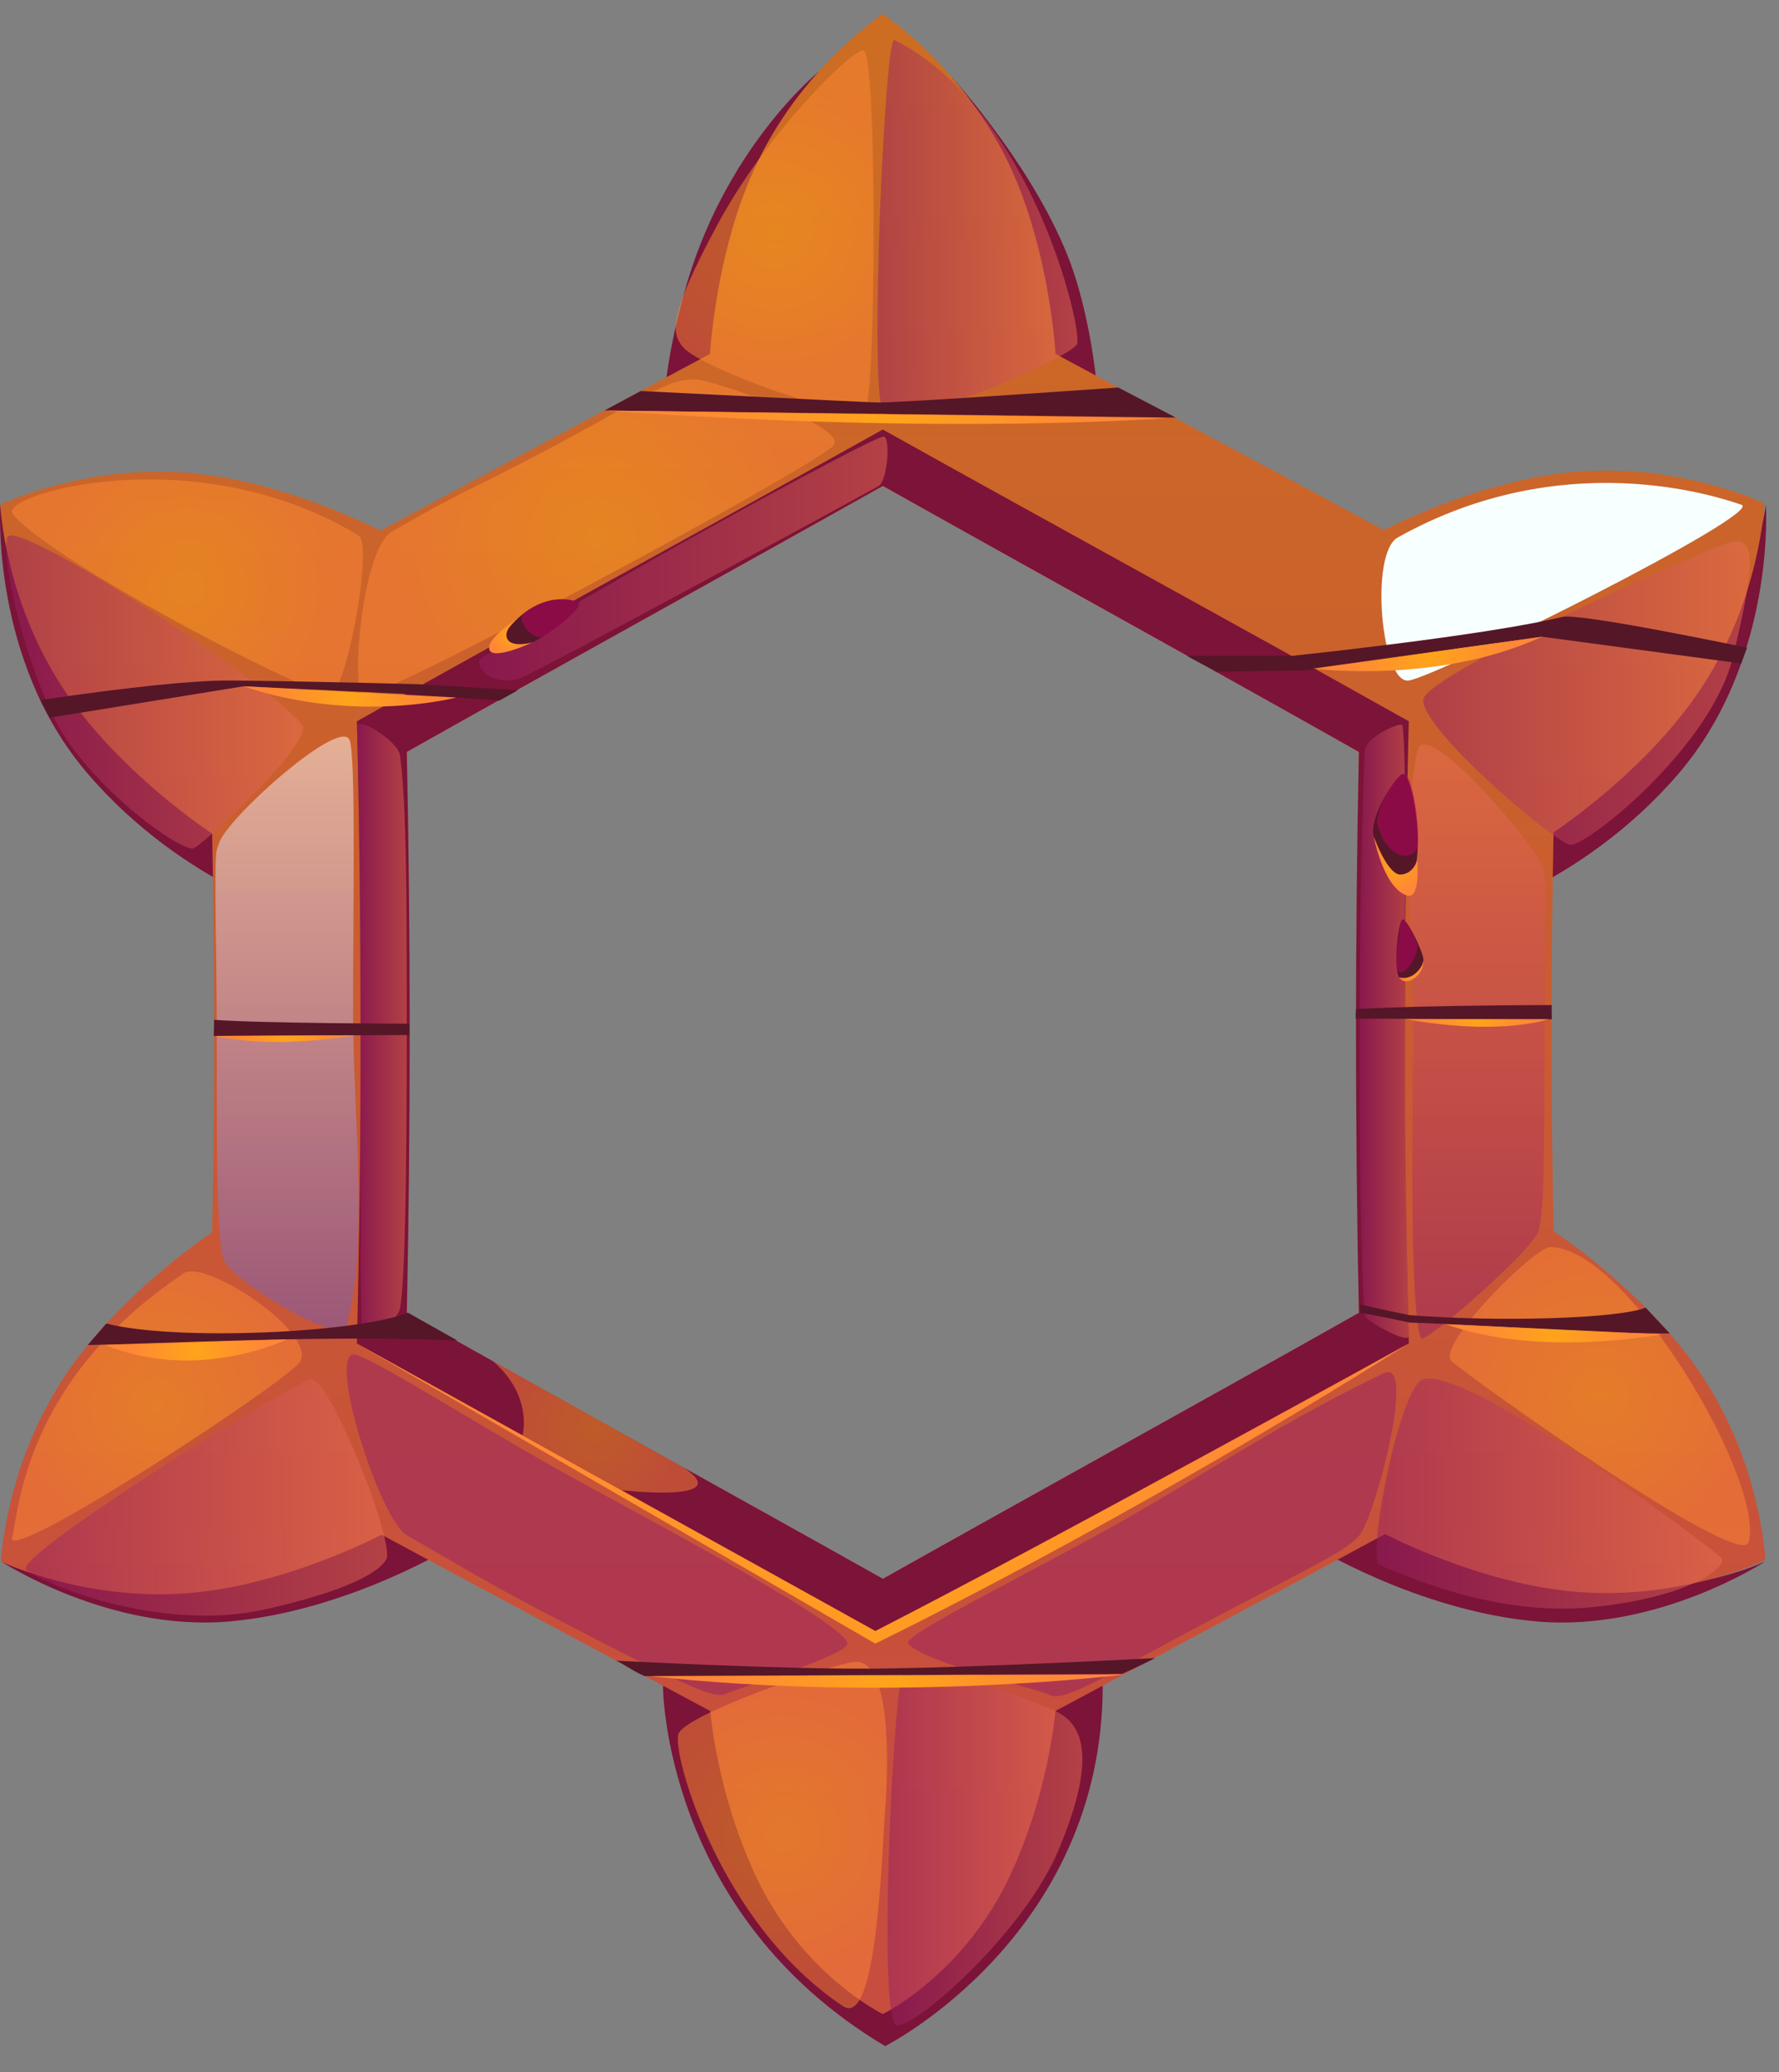 <svg width="67" height="78" viewBox="0 0 67 78" fill="none" xmlns="http://www.w3.org/2000/svg">
<rect x="0" y="0" width="67" height="78" fill="#808080" stroke="none"/>
<path d="M11.696 32.211V34.615C11.696 34.615 6.985 33.408 3.307 29.124C-0.374 24.842 0.012 18.998 0.012 18.998C0.012 19.005 0.012 19.012 0.014 19.019C0.055 19.315 0.554 22.55 2.982 26.185C3.469 26.914 4.092 27.585 4.775 28.193C5.926 29.218 7.259 30.064 8.446 30.711C10.237 31.685 11.694 32.209 11.694 32.209L11.696 32.211Z" fill="#7C1338"/>
<path d="M30.815 2.716C30.815 2.716 27.248 5.595 25.762 11.047C24.277 16.499 25.442 17.401 25.442 17.401H41.445C41.445 17.401 41.573 14.011 40.541 10.575C39.509 7.139 36.482 3.603 35.862 2.925L30.812 2.716H30.815Z" fill="#7C1338"/>
<path d="M0.041 58.771C0.041 58.771 6.748 62.064 15.319 57.094L17.18 58.127C17.18 58.127 13.143 60.644 8.609 61.032C4.08 61.417 0.041 58.771 0.041 58.771Z" fill="#7C1338"/>
<path d="M66.507 18.998C66.507 18.998 66.893 24.842 63.212 29.124C59.534 33.406 54.823 34.612 54.823 34.612V32.209C54.823 32.209 60.988 29.996 63.537 26.185C66.086 22.373 66.507 18.998 66.507 18.998Z" fill="#7C1338"/>
<path d="M66.476 58.771C66.476 58.771 59.769 62.064 51.198 57.094L49.337 58.127C49.337 58.127 53.374 60.644 57.908 61.032C62.439 61.42 66.478 58.773 66.478 58.773L66.476 58.771Z" fill="#7C1338"/>
<path d="M24.968 63.447C24.968 63.447 24.953 72.023 33.337 77.014C33.337 77.014 41.53 72.883 41.53 63.447H24.97H24.968Z" fill="#7C1338"/>
<path d="M64.819 52.996C64.574 52.526 64.29 52.051 63.966 51.581C61.981 48.702 58.918 46.614 58.509 46.342C58.41 41.339 58.41 36.335 58.509 31.331C58.843 31.105 60.617 29.887 62.311 28.094C62.885 27.485 63.447 26.814 63.944 26.09C66.306 22.651 66.45 18.949 66.45 18.949C66.45 18.949 63.115 17.332 58.969 17.795C55.981 18.132 53.132 19.443 52.119 19.952C48.005 17.732 43.876 15.537 39.756 13.322C39.669 12.178 39.325 9.074 38.082 6.353C36.347 2.558 33.245 0.53 33.245 0.53C33.245 0.53 30.143 2.558 28.411 6.353C27.166 9.074 26.824 12.178 26.737 13.322C22.603 15.542 18.459 17.747 14.33 19.974C14.081 19.848 13.722 19.678 13.281 19.486C11.912 18.888 9.736 18.084 7.485 17.836C3.344 17.376 0.012 18.997 0.012 18.997C0.012 18.997 0.048 19.879 0.361 21.185C0.688 22.552 1.32 24.379 2.529 26.136C3.012 26.834 3.557 27.485 4.112 28.077C4.337 28.317 4.562 28.544 4.788 28.762C6.297 30.231 7.72 31.2 7.989 31.377C8.09 36.381 8.09 41.382 7.989 46.386C7.54 46.686 4.516 48.77 2.554 51.627C2.236 52.087 1.96 52.553 1.718 53.013C0.15 55.991 0.041 58.771 0.041 58.771C0.041 58.771 3.375 60.387 7.523 59.924C7.56 59.919 7.596 59.917 7.632 59.91C10.579 59.556 13.373 58.269 14.376 57.767C18.493 59.989 22.625 62.187 26.749 64.402C26.783 64.736 26.846 65.236 26.959 65.851C27.185 67.072 27.614 68.754 28.413 70.504C30.148 74.298 33.248 75.808 33.248 75.808C33.248 75.808 36.349 74.298 38.084 70.504C38.857 68.812 39.281 67.189 39.514 65.977C39.642 65.303 39.712 64.758 39.749 64.402C43.885 62.18 48.031 59.975 52.163 57.743C53.163 58.242 55.875 59.483 58.761 59.851C58.843 59.861 58.926 59.873 59.006 59.88C63.154 60.338 66.486 58.715 66.486 58.715C66.486 58.715 66.374 55.957 64.819 52.994V52.996ZM39.95 55.686C37.713 56.929 35.479 58.172 33.25 59.425C30.972 58.148 28.692 56.876 26.409 55.608C22.709 53.549 19.009 51.494 15.321 49.415C15.382 46.459 15.416 43.502 15.428 40.548C15.44 36.468 15.406 32.385 15.321 28.304C21.282 24.941 27.279 21.643 33.25 18.294C39.218 21.643 45.218 24.941 51.179 28.304C51.094 32.397 51.06 36.487 51.075 40.58C51.084 43.524 51.121 46.471 51.179 49.415C47.445 51.52 43.699 53.602 39.95 55.686Z" fill="url(#paint0_linear_71_10270)"/>
<path style="mix-blend-mode:screen" opacity="0.5" d="M0.472 19.332C1.461 20.681 8.873 24.81 12.36 26.182C12.98 26.427 14.088 20.504 13.504 20.151C7.349 16.429 -0.044 18.629 0.472 19.332Z" fill="url(#paint1_radial_71_10270)"/>
<path d="M33.247 16.167C26.657 19.845 20.022 23.451 13.441 27.149C13.634 34.956 13.634 42.761 13.441 50.568C20.022 54.266 26.657 57.869 33.247 61.55C39.841 57.872 46.473 54.266 53.057 50.568C52.863 42.761 52.863 34.956 53.057 27.149C46.473 23.451 39.841 19.848 33.247 16.167ZM51.179 49.413C45.218 52.776 39.218 56.074 33.25 59.425C27.282 56.074 21.282 52.778 15.321 49.413C15.466 42.376 15.466 35.341 15.321 28.302C21.282 24.939 27.282 21.641 33.25 18.29C39.218 21.641 45.218 24.936 51.179 28.302C51.033 35.339 51.033 42.373 51.179 49.413Z" fill="#7C1338"/>
<path style="mix-blend-mode:screen" opacity="0.5" d="M13.695 26.185C14.628 26.185 29.853 18.033 31.357 16.805C32.176 16.136 26.838 14.304 26.24 14.282C25.067 14.241 24.473 14.902 20.25 17.117C17.509 18.554 17.448 18.455 14.768 20.003C13.588 20.684 13.201 26.185 13.695 26.185Z" fill="url(#paint2_radial_71_10270)"/>
<g style="mix-blend-mode:multiply" opacity="0.5">
<path d="M39.533 63.799C40.083 64.092 41.76 62.997 45.697 60.92C49.604 58.858 50.704 58.371 51.2 57.785C51.78 57.099 53.372 51.09 52.124 51.683C48.615 53.353 45.722 55.255 42.543 57.092C39.417 58.895 33.938 61.548 34.195 61.861C34.791 62.583 39.104 63.571 39.531 63.797L39.533 63.799Z" fill="#961F63"/>
</g>
<g style="mix-blend-mode:multiply" opacity="0.5">
<path d="M27.313 63.76C26.858 63.99 25.268 63.161 21.149 61.032C18.415 59.617 17.994 59.316 15.321 57.785C14.272 57.184 12.21 50.605 13.428 50.997C14.395 51.31 18.221 53.779 21.534 55.601C24.582 57.278 31.857 61.119 31.917 61.86C31.953 62.297 27.633 63.598 27.313 63.76Z" fill="#961F63"/>
</g>
<path style="mix-blend-mode:multiply" opacity="0.5" d="M15.069 28.438C14.996 27.897 13.433 26.911 13.448 27.374C13.654 35 13.506 48.572 13.644 50.358C13.649 50.425 14.948 49.854 15.069 49.219C15.319 47.917 15.323 40.929 15.319 37.515C15.314 34.103 15.319 30.33 15.066 28.438H15.069Z" fill="url(#paint3_linear_71_10270)"/>
<path style="mix-blend-mode:multiply" opacity="0.5" d="M51.397 28.271C51.101 35.104 51.179 47.411 51.397 49.512C51.419 49.711 53.059 50.62 53.049 50.283C52.952 46.43 52.926 42.136 52.911 38.278C52.897 34.552 52.989 28.373 52.817 27.299C52.792 27.149 51.419 27.726 51.394 28.271H51.397Z" fill="url(#paint4_linear_71_10270)"/>
<path style="mix-blend-mode:multiply" opacity="0.5" d="M33.25 16.434C33.56 16.342 33.434 18.103 33.09 18.292C29.814 20.1 20.24 25.273 19.649 25.501C18.522 25.94 17.73 24.987 18.171 24.738C20.611 23.357 23.068 21.915 25.53 20.529C27.87 19.213 32.634 16.615 33.25 16.434Z" fill="url(#paint5_linear_71_10270)"/>
<path style="mix-blend-mode:multiply" opacity="0.5" d="M8.42 47.411C8.623 48.092 12.816 50.755 13.06 49.854C13.879 46.835 13.322 42.187 13.3 38.378C13.281 34.898 13.424 28.312 13.155 27.828C12.731 27.057 8.522 30.811 8.243 31.751C8.124 32.148 8.078 31.702 8.144 36.226C8.211 40.893 8.059 46.212 8.42 47.414V47.411Z" fill="url(#paint6_linear_71_10270)"/>
<path style="mix-blend-mode:multiply" opacity="0.5" d="M53.517 50.375C53.611 50.612 57.346 47.411 57.908 46.423C58.196 45.916 58.16 42.248 58.172 37.973C58.186 33.636 58.291 33.248 58.08 32.596C57.818 31.787 53.689 26.958 53.393 28.235C52.725 31.125 53.267 35.218 53.226 38.991C53.188 42.669 53.093 49.314 53.515 50.375H53.517Z" fill="url(#paint7_linear_71_10270)"/>
<path d="M13.441 50.568L32.964 61.863C32.964 61.863 42.254 57.382 53.057 50.568C53.057 50.568 39.361 58.126 32.964 61.39C32.964 61.39 28.454 58.887 13.441 50.568Z" fill="url(#paint8_radial_71_10270)"/>
<path d="M21.718 22.642C20.599 22.317 19.717 23.003 19.244 23.541C18.772 24.079 19.05 24.418 19.661 24.328C20.269 24.239 22.191 22.78 21.721 22.644L21.718 22.642Z" fill="#551628"/>
<g style="mix-blend-mode:multiply" opacity="0.5">
<path d="M21.718 22.642C20.96 22.363 20.02 22.828 19.726 23.083C19.433 23.337 20.039 24.108 20.441 23.96C20.841 23.812 22.065 22.768 21.718 22.639V22.642Z" fill="#C10065"/>
</g>
<path d="M19.515 23.262C19.515 23.262 18.282 24.042 18.432 24.457C18.582 24.871 20.068 24.173 20.068 24.173C20.068 24.173 19.295 24.404 19.108 24.05C18.924 23.696 19.513 23.26 19.513 23.26L19.515 23.262Z" fill="url(#paint9_radial_71_10270)"/>
<path d="M52.788 34.641C52.601 35.01 52.475 36.728 52.754 36.851C53.03 36.975 53.645 36.437 53.609 36.102C53.573 35.768 52.911 34.399 52.788 34.641Z" fill="#551628"/>
<path d="M51.734 31.477C51.872 32.102 52.696 33.704 53.115 33.13C53.694 32.335 53.26 29.25 52.846 29.129C52.679 29.081 51.554 30.67 51.734 31.477Z" fill="#551628"/>
<g style="mix-blend-mode:multiply" opacity="0.5">
<path d="M52.608 36.444C52.734 37.016 53.52 35.903 53.369 35.518C53.219 35.133 52.865 34.408 52.79 34.641C52.715 34.873 52.541 36.133 52.611 36.444H52.608Z" fill="#C10065"/>
</g>
<path d="M52.688 36.783C52.688 36.783 52.969 36.899 53.292 36.654C53.546 36.463 53.641 36.179 53.592 36.024C53.592 36.024 53.677 36.446 53.379 36.725C52.911 37.161 52.688 36.783 52.688 36.783Z" fill="url(#paint10_radial_71_10270)"/>
<g style="mix-blend-mode:multiply" opacity="0.5">
<path d="M51.864 31.004C52.264 32.477 53.331 32.41 53.403 31.809C53.476 31.21 53.219 29.046 52.843 29.126C52.47 29.206 51.775 30.682 51.862 31.004H51.864Z" fill="#C10065"/>
</g>
<path d="M51.734 31.477C51.734 31.477 52.262 32.957 52.761 32.918C53.26 32.88 53.374 32.361 53.374 32.361C53.374 32.361 53.515 33.858 52.999 33.708C52.107 33.449 51.734 31.477 51.734 31.477Z" fill="url(#paint11_radial_71_10270)"/>
<path style="mix-blend-mode:color-dodge" opacity="0.5" d="M18.573 51.242C20.085 52.543 19.68 54.026 19.68 54.026L23.407 56.089C23.407 56.089 27.788 56.59 25.733 55.231L18.575 51.242H18.573Z" fill="url(#paint12_radial_71_10270)"/>
<path style="mix-blend-mode:screen" opacity="0.5" d="M11.308 51.242C10.947 51.918 0.193 58.965 0.457 57.867C0.722 56.77 0.954 51.918 6.918 47.927C7.734 47.38 11.902 50.125 11.306 51.242H11.308Z" fill="url(#paint13_radial_71_10270)"/>
<g style="mix-blend-mode:soft-light">
<path d="M52.637 20.233C51.576 20.827 52.017 25.739 53.049 25.615C54.082 25.492 66.488 19.303 65.584 18.998C64.68 18.692 58.882 16.734 52.637 20.233Z" fill="#F7FFFF"/>
</g>
<path style="mix-blend-mode:screen" opacity="0.5" d="M58.388 46.939C57.796 46.939 54.036 50.661 54.678 51.242C55.32 51.824 65.589 59.169 65.865 58.039C66.44 55.691 61.273 46.944 58.39 46.939H58.388Z" fill="url(#paint14_radial_71_10270)"/>
<path style="mix-blend-mode:multiply" opacity="0.5" d="M11.366 27.255C9.77 25.404 0.448 19.402 0.271 20.233C0.096 21.064 0.724 24.141 1.928 26.807C3.133 29.472 6.876 32.138 7.308 31.924C7.739 31.711 11.897 27.873 11.366 27.258V27.255Z" fill="url(#paint15_linear_71_10270)"/>
<path style="mix-blend-mode:multiply" opacity="0.5" d="M53.611 26.301C53.393 27.306 58.312 31.525 59.11 31.794C59.621 31.966 64.424 28.179 65.262 24.738C66.222 20.8 65.994 20.284 65.262 20.381C64.53 20.478 53.818 25.353 53.611 26.301Z" fill="url(#paint16_linear_71_10270)"/>
<path style="mix-blend-mode:multiply" opacity="0.5" d="M11.696 51.916C10.741 52.18 0.474 58.606 0.983 59.079C1.49 59.554 5.953 61.473 9.976 60.576C13.998 59.68 14.562 58.812 14.579 58.597C14.662 57.458 12.331 51.742 11.696 51.916Z" fill="url(#paint17_linear_71_10270)"/>
<path style="mix-blend-mode:multiply" opacity="0.5" d="M51.956 58.912C52.73 59.193 56.214 60.874 59.97 60.492C63.726 60.109 65.09 58.943 64.831 58.64C64.571 58.34 55.407 51.456 53.609 51.911C52.71 52.139 51.45 58.725 51.956 58.909V58.912Z" fill="url(#paint18_linear_71_10270)"/>
<path style="mix-blend-mode:screen" opacity="0.5" d="M32.133 62.556C31.023 62.73 25.796 64.543 25.549 65.267C25.304 65.99 27.078 72.396 31.745 75.508C33.037 76.368 33.206 69.828 33.337 68.107C33.468 66.387 33.57 62.331 32.133 62.556Z" fill="url(#paint19_radial_71_10270)"/>
<path style="mix-blend-mode:multiply" opacity="0.5" d="M33.982 62.987C33.594 64.264 33.075 76.15 33.766 76.239C34.459 76.329 38.561 72.767 39.875 69.614C41.27 66.27 40.866 64.918 39.746 64.402C38.627 63.886 34.197 62.275 33.979 62.987H33.982Z" fill="url(#paint20_linear_71_10270)"/>
<path style="mix-blend-mode:screen" opacity="0.5" d="M25.736 13.077C26.402 13.867 32.218 15.961 32.605 15.358C32.993 14.754 33.037 1.849 32.518 1.89C32.002 1.933 28.861 5.03 27.01 8.473C25.159 11.914 25.28 12.54 25.733 13.077H25.736Z" fill="url(#paint21_radial_71_10270)"/>
<path style="mix-blend-mode:multiply" opacity="0.5" d="M33.25 15.464C33.768 16.325 40.352 13.463 40.565 12.947C40.779 12.431 38.867 4.105 33.681 1.502C33.327 1.325 32.731 14.604 33.25 15.464Z" fill="url(#paint22_linear_71_10270)"/>
<path d="M1.514 26.349C5.066 25.831 7.262 25.618 8.621 25.613C9.229 25.613 12.639 25.669 15.704 25.751L19.506 25.979L18.81 26.369L15.464 26.129L9.176 25.831L1.87 27.013L1.514 26.347V26.349Z" fill="#551628"/>
<path d="M65.575 24.973L58.075 23.965L49.177 25.232L45.794 25.285C45.712 25.198 44.808 24.772 44.721 24.687H48.647C48.647 24.687 55.962 23.926 58.831 23.221C59.497 23.056 65.795 24.379 65.795 24.379L65.577 24.973H65.575Z" fill="#551628"/>
<path d="M8.061 38.385C9.862 38.52 15.413 38.53 15.413 38.53C15.406 38.666 15.418 38.821 15.413 38.957L8.052 38.993C8.054 38.867 8.061 38.382 8.061 38.382V38.385Z" fill="#551628"/>
<path d="M58.446 38.363L51.06 38.339C51.05 38.164 51.075 37.98 51.075 37.98C53.856 37.83 58.446 37.83 58.446 37.83C58.434 37.857 58.438 38.208 58.446 38.363Z" fill="#551628"/>
<path d="M15.372 49.413L17.218 50.452C12.188 50.239 5.791 50.59 3.305 50.624L4.005 49.815C6.51 50.474 13.344 50.195 15.369 49.41L15.372 49.413Z" fill="#551628"/>
<path d="M61.974 49.214L62.885 50.19C60.849 50.224 54.922 49.825 53.091 49.781C53.091 49.781 51.785 49.497 51.232 49.415L51.225 49.09C51.7 49.228 53.081 49.5 53.081 49.5C56.386 49.766 60.983 49.636 61.976 49.216L61.974 49.214Z" fill="#551628"/>
<path d="M43.502 62.408C43.117 62.609 42.698 62.805 42.259 63.001L24.277 63.086C23.829 62.897 23.613 62.703 23.211 62.507C23.211 62.507 29.351 62.829 32.763 62.807C36.635 62.781 43.502 62.408 43.502 62.408Z" fill="#551628"/>
<path d="M44.28 15.717C35.549 15.605 30.606 15.544 22.765 15.452L24.129 14.718C24.129 14.718 32.676 15.145 33.046 15.15C33.974 15.162 42.116 14.585 42.116 14.585L44.28 15.717Z" fill="#551628"/>
<path style="mix-blend-mode:soft-light" d="M9.176 25.833L17.184 26.255C17.184 26.255 13.38 27.255 9.176 25.833Z" fill="url(#paint23_radial_71_10270)"/>
<path style="mix-blend-mode:soft-light" d="M8.1 38.993L13.353 38.966C13.353 38.966 10.448 39.516 8.1 38.993Z" fill="url(#paint24_radial_71_10270)"/>
<path style="mix-blend-mode:soft-light" d="M3.969 50.624L10.809 50.411C10.809 50.411 7.455 52.053 3.969 50.624Z" fill="url(#paint25_radial_71_10270)"/>
<path style="mix-blend-mode:soft-light" d="M24.488 63.087L42.363 63.026C42.363 63.026 33.814 64.109 24.488 63.087Z" fill="url(#paint26_radial_71_10270)"/>
<path style="mix-blend-mode:soft-light" d="M54.447 49.841L62.582 50.224C62.582 50.224 57.971 51.114 54.447 49.841Z" fill="url(#paint27_radial_71_10270)"/>
<path style="mix-blend-mode:soft-light" d="M52.962 38.363H58.308C58.308 38.363 56.541 39 52.962 38.363Z" fill="url(#paint28_radial_71_10270)"/>
<path style="mix-blend-mode:soft-light" d="M58.075 23.965L49.458 25.164C49.458 25.164 54.147 25.773 58.075 23.965Z" fill="url(#paint29_radial_71_10270)"/>
<path style="mix-blend-mode:soft-light" d="M22.767 15.452L43.934 15.733C43.934 15.733 35.835 16.39 22.767 15.452Z" fill="url(#paint30_radial_71_10270)"/>
<defs>
<linearGradient id="paint0_linear_71_10270" x1="33.248" y1="-0.701" x2="33.248" y2="72.016" gradientUnits="userSpaceOnUse">
<stop offset="0.02" stop-color="#CD6D22"/>
<stop offset="0.95" stop-color="#C74D3E"/>
</linearGradient>
<radialGradient id="paint1_radial_71_10270" cx="0" cy="0" r="1" gradientUnits="userSpaceOnUse" gradientTransform="translate(7.058 22.119) scale(5.491)">
<stop offset="0.02" stop-color="#FFA41A"/>
<stop offset="1" stop-color="#FF8836"/>
</radialGradient>
<radialGradient id="paint2_radial_71_10270" cx="0" cy="0" r="1" gradientUnits="userSpaceOnUse" gradientTransform="translate(22.464 20.232) scale(7.617 7.617)">
<stop offset="0.02" stop-color="#FFA41A"/>
<stop offset="1" stop-color="#FF8836"/>
</radialGradient>
<linearGradient id="paint3_linear_71_10270" x1="13.445" y1="38.809" x2="15.321" y2="38.809" gradientUnits="userSpaceOnUse">
<stop stop-color="#961F63"/>
<stop offset="1" stop-color="#EA7052"/>
</linearGradient>
<linearGradient id="paint4_linear_71_10270" x1="51.2" y1="38.816" x2="53.049" y2="38.816" gradientUnits="userSpaceOnUse">
<stop stop-color="#961F63"/>
<stop offset="1" stop-color="#EA7052"/>
</linearGradient>
<linearGradient id="paint5_linear_71_10270" x1="18.047" y1="21.023" x2="33.427" y2="21.023" gradientUnits="userSpaceOnUse">
<stop stop-color="#961F63"/>
<stop offset="1" stop-color="#EA7052"/>
</linearGradient>
<linearGradient id="paint6_linear_71_10270" x1="10.809" y1="50.038" x2="10.809" y2="27.723" gradientUnits="userSpaceOnUse">
<stop stop-color="#705AB8"/>
<stop offset="1" stop-color="white"/>
</linearGradient>
<linearGradient id="paint7_linear_71_10270" x1="55.635" y1="50.387" x2="55.635" y2="28.021" gradientUnits="userSpaceOnUse">
<stop stop-color="#961F63"/>
<stop offset="1" stop-color="#EA7052"/>
</linearGradient>
<radialGradient id="paint8_radial_71_10270" cx="0" cy="0" r="1" gradientUnits="userSpaceOnUse" gradientTransform="translate(33.249 56.216) scale(14.565)">
<stop offset="0.02" stop-color="#FFA41A"/>
<stop offset="1" stop-color="#FF8836"/>
</radialGradient>
<radialGradient id="paint9_radial_71_10270" cx="0" cy="0" r="1" gradientUnits="userSpaceOnUse" gradientTransform="translate(19.245 23.927) scale(0.748)">
<stop offset="0.02" stop-color="#FFA41A"/>
<stop offset="1" stop-color="#FF8836"/>
</radialGradient>
<radialGradient id="paint10_radial_71_10270" cx="0" cy="0" r="1" gradientUnits="userSpaceOnUse" gradientTransform="translate(53.148 36.48) scale(0.457)">
<stop offset="0.02" stop-color="#FFA41A"/>
<stop offset="1" stop-color="#FF8836"/>
</radialGradient>
<radialGradient id="paint11_radial_71_10270" cx="0" cy="0" r="1" gradientUnits="userSpaceOnUse" gradientTransform="translate(52.563 32.596) scale(0.986)">
<stop offset="0.02" stop-color="#FFA41A"/>
<stop offset="1" stop-color="#FF8836"/>
</radialGradient>
<radialGradient id="paint12_radial_71_10270" cx="0" cy="0" r="1" gradientUnits="userSpaceOnUse" gradientTransform="translate(22.428 53.711) scale(3.236)">
<stop offset="0.02" stop-color="#FFA41A"/>
<stop offset="1" stop-color="#FF8836"/>
</radialGradient>
<radialGradient id="paint13_radial_71_10270" cx="0" cy="0" r="1" gradientUnits="userSpaceOnUse" gradientTransform="translate(5.91 52.92) scale(5.263)">
<stop offset="0.02" stop-color="#FFA41A"/>
<stop offset="1" stop-color="#FF8836"/>
</radialGradient>
<radialGradient id="paint14_radial_71_10270" cx="0" cy="0" r="1" gradientUnits="userSpaceOnUse" gradientTransform="translate(60.256 52.548) scale(5.631)">
<stop offset="0.02" stop-color="#FFA41A"/>
<stop offset="1" stop-color="#FF8836"/>
</radialGradient>
<linearGradient id="paint15_linear_71_10270" x1="0.242" y1="26.044" x2="11.412" y2="26.044" gradientUnits="userSpaceOnUse">
<stop stop-color="#961F63"/>
<stop offset="1" stop-color="#EA7052"/>
</linearGradient>
<linearGradient id="paint16_linear_71_10270" x1="53.604" y1="26.085" x2="65.899" y2="26.085" gradientUnits="userSpaceOnUse">
<stop stop-color="#961F63"/>
<stop offset="1" stop-color="#EA7052"/>
</linearGradient>
<linearGradient id="paint17_linear_71_10270" x1="0.964" y1="56.362" x2="14.579" y2="56.362" gradientUnits="userSpaceOnUse">
<stop stop-color="#961F63"/>
<stop offset="1" stop-color="#EA7052"/>
</linearGradient>
<linearGradient id="paint18_linear_71_10270" x1="51.84" y1="56.22" x2="64.862" y2="56.22" gradientUnits="userSpaceOnUse">
<stop stop-color="#961F63"/>
<stop offset="1" stop-color="#EA7052"/>
</linearGradient>
<radialGradient id="paint19_radial_71_10270" cx="0" cy="0" r="1" gradientUnits="userSpaceOnUse" gradientTransform="translate(29.467 69.067) scale(5.386)">
<stop offset="0.02" stop-color="#FFA41A"/>
<stop offset="1" stop-color="#FF8836"/>
</radialGradient>
<linearGradient id="paint20_linear_71_10270" x1="33.427" y1="69.525" x2="40.767" y2="69.525" gradientUnits="userSpaceOnUse">
<stop stop-color="#961F63"/>
<stop offset="1" stop-color="#EA7052"/>
</linearGradient>
<radialGradient id="paint21_radial_71_10270" cx="0" cy="0" r="1" gradientUnits="userSpaceOnUse" gradientTransform="translate(29.177 8.678) scale(5.475)">
<stop offset="0.02" stop-color="#FFA41A"/>
<stop offset="1" stop-color="#FF8836"/>
</radialGradient>
<linearGradient id="paint22_linear_71_10270" x1="33.046" y1="8.563" x2="40.582" y2="8.563" gradientUnits="userSpaceOnUse">
<stop stop-color="#961F63"/>
<stop offset="1" stop-color="#EA7052"/>
</linearGradient>
<radialGradient id="paint23_radial_71_10270" cx="0" cy="0" r="1" gradientUnits="userSpaceOnUse" gradientTransform="translate(13.181 26.215) scale(2.845)">
<stop offset="0.02" stop-color="#FFA41A"/>
<stop offset="1" stop-color="#FF8836"/>
</radialGradient>
<radialGradient id="paint24_radial_71_10270" cx="0" cy="0" r="1" gradientUnits="userSpaceOnUse" gradientTransform="translate(10.726 39.094) scale(1.859 1.859)">
<stop offset="0.02" stop-color="#FFA41A"/>
<stop offset="1" stop-color="#FF8836"/>
</radialGradient>
<radialGradient id="paint25_radial_71_10270" cx="0" cy="0" r="1" gradientUnits="userSpaceOnUse" gradientTransform="translate(7.39 50.81) scale(2.435 2.435)">
<stop offset="0.02" stop-color="#FFA41A"/>
<stop offset="1" stop-color="#FF8836"/>
</radialGradient>
<radialGradient id="paint26_radial_71_10270" cx="0" cy="0" r="1" gradientUnits="userSpaceOnUse" gradientTransform="translate(33.427 63.276) scale(6.322)">
<stop offset="0.02" stop-color="#FFA41A"/>
<stop offset="1" stop-color="#FF8836"/>
</radialGradient>
<radialGradient id="paint27_radial_71_10270" cx="0" cy="0" r="1" gradientUnits="userSpaceOnUse" gradientTransform="translate(58.516 50.184) scale(2.886 2.886)">
<stop offset="0.02" stop-color="#FFA41A"/>
<stop offset="1" stop-color="#FF8836"/>
</radialGradient>
<radialGradient id="paint28_radial_71_10270" cx="0" cy="0" r="1" gradientUnits="userSpaceOnUse" gradientTransform="translate(55.635 38.505) scale(1.893)">
<stop offset="0.02" stop-color="#FFA41A"/>
<stop offset="1" stop-color="#FF8836"/>
</radialGradient>
<radialGradient id="paint29_radial_71_10270" cx="0" cy="0" r="1" gradientUnits="userSpaceOnUse" gradientTransform="translate(53.767 24.613) scale(3.08 3.08)">
<stop offset="0.02" stop-color="#FFA41A"/>
<stop offset="1" stop-color="#FF8836"/>
</radialGradient>
<radialGradient id="paint30_radial_71_10270" cx="0" cy="0" r="1" gradientUnits="userSpaceOnUse" gradientTransform="translate(33.35 15.705) scale(7.486)">
<stop offset="0.02" stop-color="#FFA41A"/>
<stop offset="1" stop-color="#FF8836"/>
</radialGradient>
</defs>
</svg>
